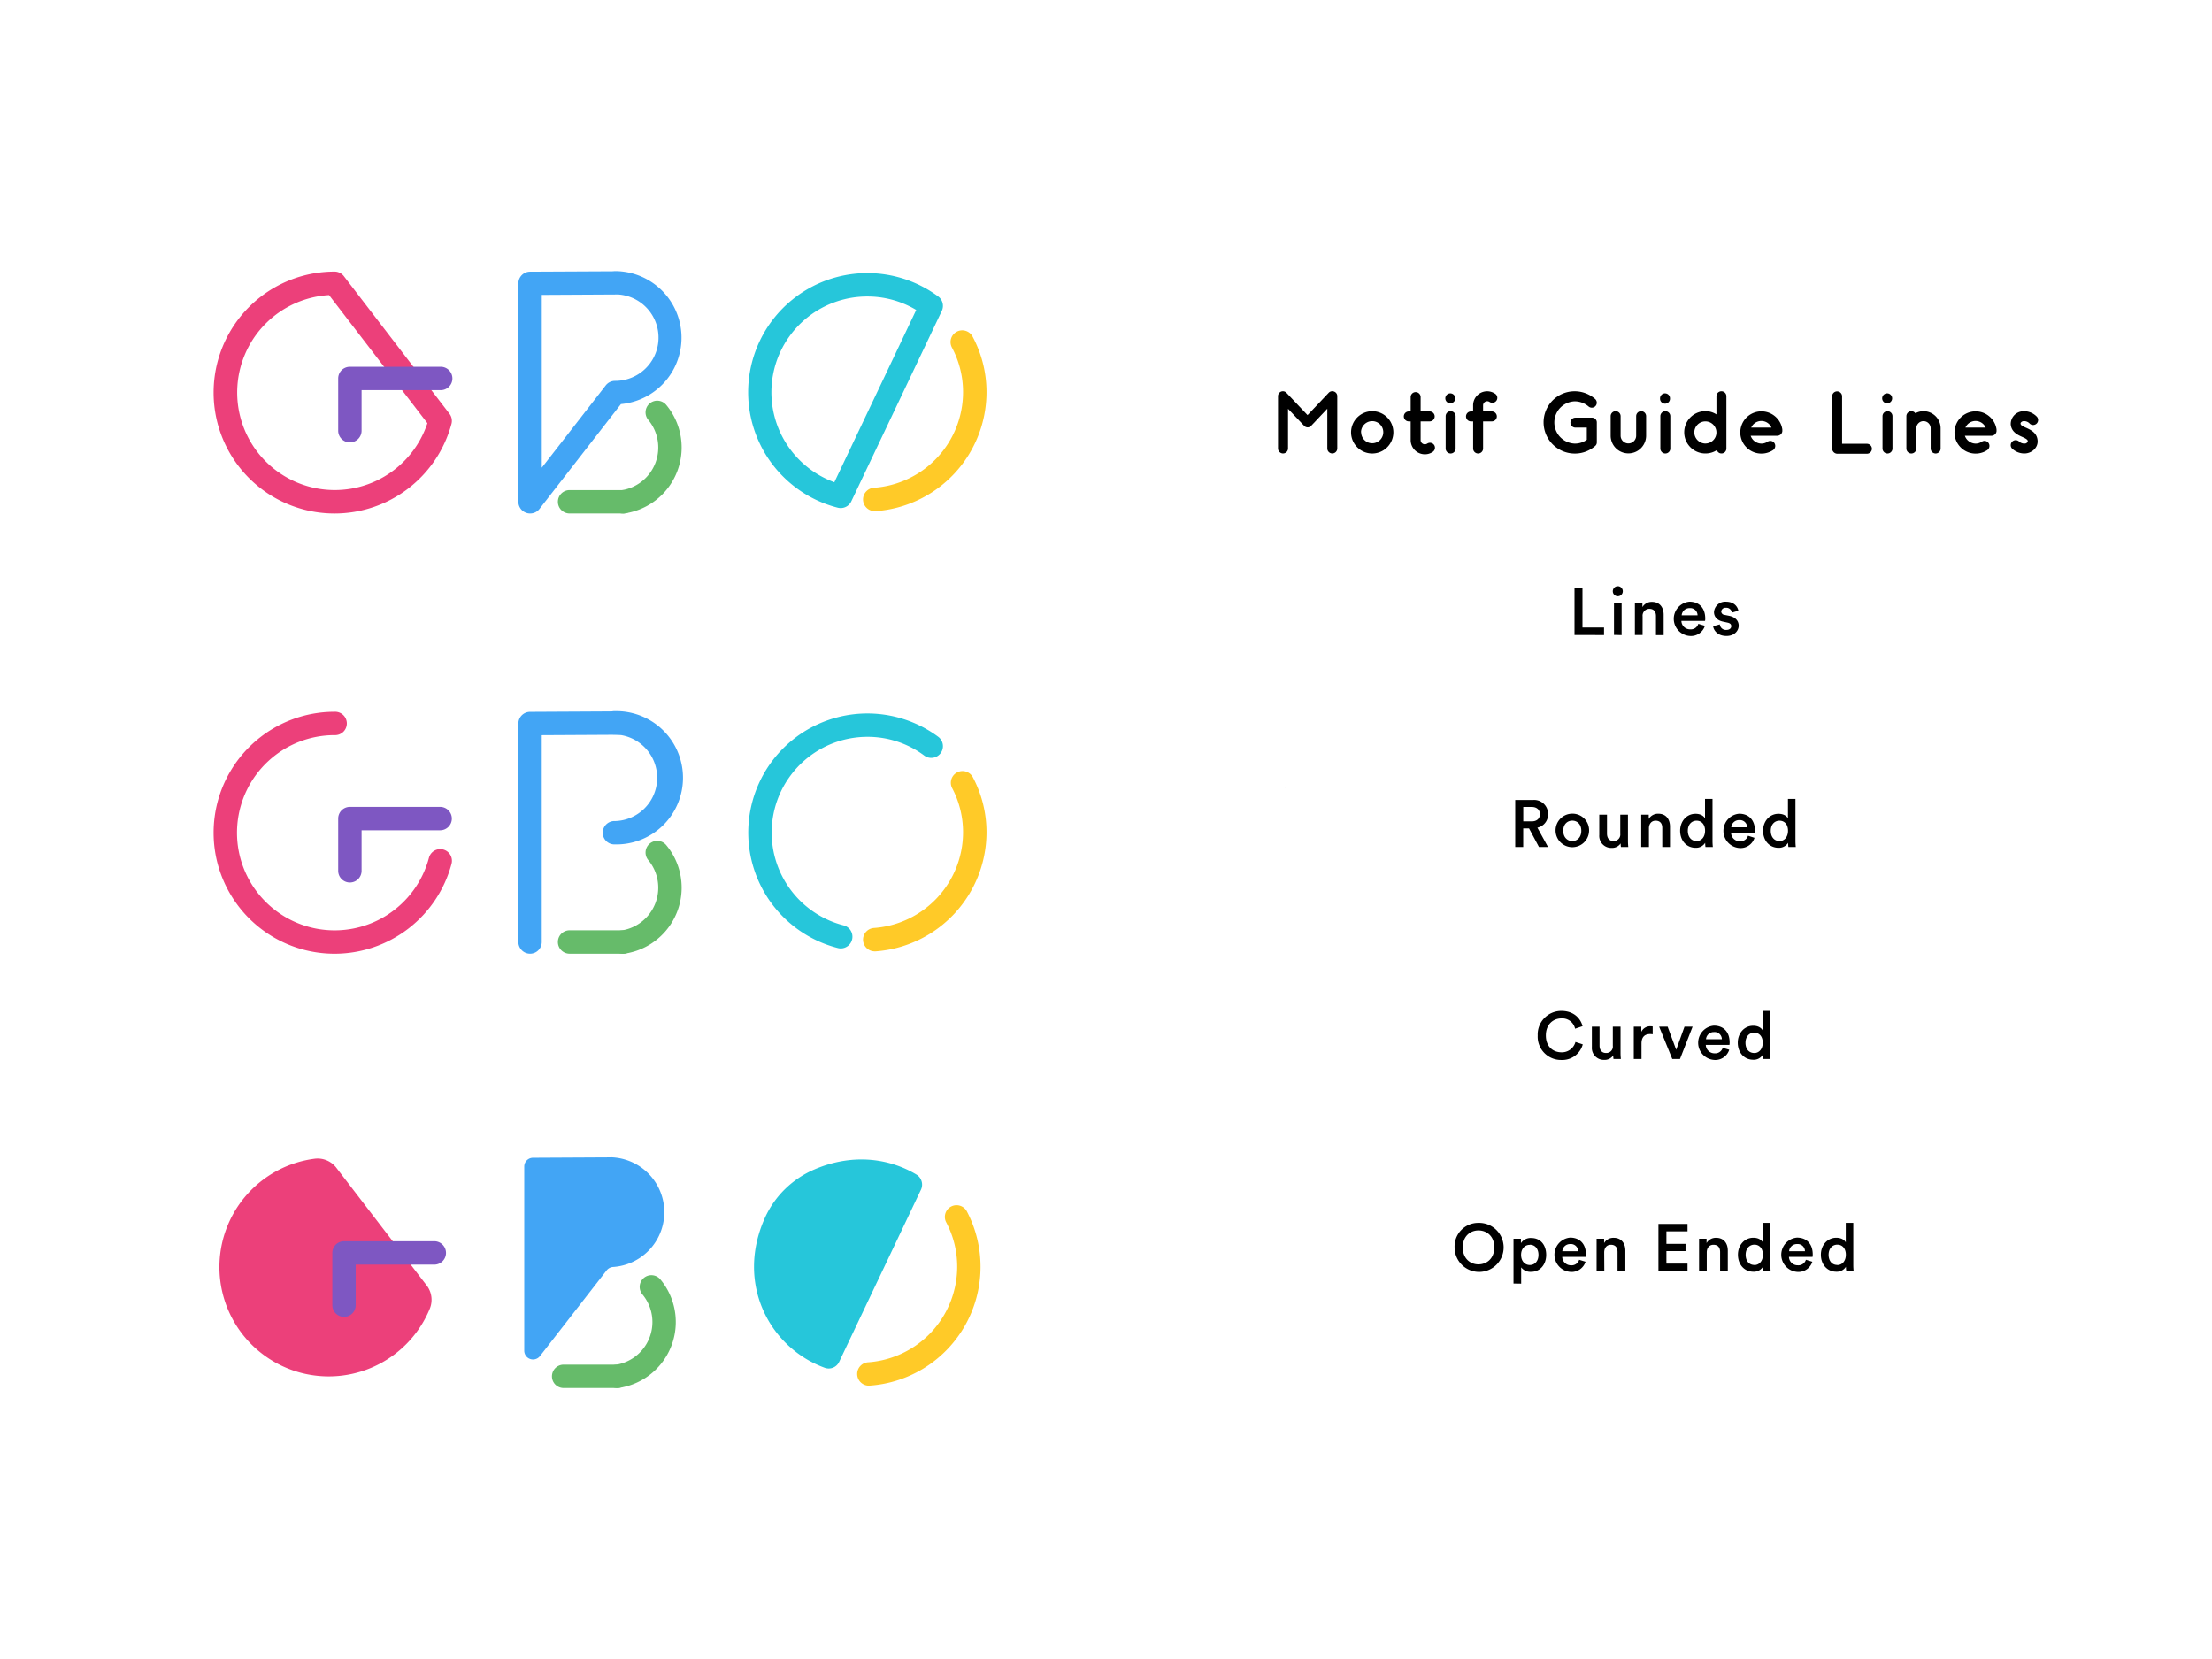 <svg id="Layer_1" data-name="Layer 1" xmlns="http://www.w3.org/2000/svg" viewBox="0 0 800 600"><defs><style>.cls-1{fill:#ec407a;}.cls-2{fill:#7e57c2;}.cls-3{fill:#42a5f5;}.cls-4{fill:#66bb6a;}.cls-5{fill:#26c6da;}.cls-6{fill:#ffca28;}</style></defs><title>nso-motif-guidelines</title><path class="cls-1" d="M121,344.92a43.75,43.75,0,0,1,0-87.5,4.23,4.23,0,1,1,0,8.45,35.3,35.3,0,1,0,34.11,44.44,4.23,4.23,0,1,1,8.17,2.19A43.81,43.81,0,0,1,121,344.92Z"/><path class="cls-2" d="M126.54,319.17a4.23,4.23,0,0,1-4.23-4.23V296.05a4.23,4.23,0,0,1,4.23-4.23h32.64a4.23,4.23,0,1,1,0,8.46H130.77v14.66A4.23,4.23,0,0,1,126.54,319.17Z"/><path class="cls-3" d="M222.42,305.39a4.23,4.23,0,1,1,0-8.45,15.65,15.65,0,0,0,0-31.29,4.23,4.23,0,1,1,0-8.45,24.1,24.1,0,1,1,0,48.19Z"/><path class="cls-4" d="M225.37,344.92a4.23,4.23,0,0,1-.47-8.44,15.63,15.63,0,0,0,9.6-25.37,4.23,4.23,0,1,1,6.51-5.4,24.09,24.09,0,0,1-15,39.16A4.44,4.44,0,0,1,225.37,344.92Z"/><path class="cls-3" d="M191.71,344.91a4.24,4.24,0,0,1-4.23-4.23v-79a4.23,4.23,0,0,1,4.21-4.23l32-.17h0a4.23,4.23,0,0,1,0,8.46l-27.76.15v74.83A4.23,4.23,0,0,1,191.71,344.91Z"/><path class="cls-4" d="M225.37,344.91H206a4.23,4.23,0,1,1,0-8.46h19.37a4.23,4.23,0,0,1,0,8.46Z"/><path class="cls-5" d="M304,343a4.33,4.33,0,0,1-1-.14,43.09,43.09,0,1,1,36.32-76.39,4.23,4.23,0,0,1-5.05,6.79,34.24,34.24,0,0,0-20.59-6.78,34.64,34.64,0,0,0-8.58,68.19A4.23,4.23,0,0,1,304,343Z"/><path class="cls-6" d="M316.35,344.06a4.23,4.23,0,0,1-.28-8.45,34.72,34.72,0,0,0,32.23-34.55,34.15,34.15,0,0,0-4-16.13,4.23,4.23,0,0,1,7.48-3.94,42.46,42.46,0,0,1,5,20.07,43.21,43.21,0,0,1-40.12,43Z"/><path class="cls-1" d="M121,185.72a43.75,43.75,0,0,1,0-87.5,4.24,4.24,0,0,1,3.36,1.65l38.19,49.76a4.24,4.24,0,0,1,.73,3.67A43.81,43.81,0,0,1,121,185.72Zm-2-79a35.29,35.29,0,1,0,35.57,46.33Z"/><path class="cls-2" d="M126.54,160a4.23,4.23,0,0,1-4.23-4.23v-18.9a4.22,4.22,0,0,1,4.23-4.22h32.64a4.23,4.23,0,1,1,0,8.45H130.77v14.67A4.24,4.24,0,0,1,126.54,160Z"/><path class="cls-3" d="M191.71,185.71a4.06,4.06,0,0,1-1.37-.23,4.23,4.23,0,0,1-2.86-4v-79a4.24,4.24,0,0,1,4.21-4.23l30.05-.15a3.82,3.82,0,0,1,.68-.06,24.1,24.1,0,0,1,2.15,48.1l-29.52,38A4.23,4.23,0,0,1,191.71,185.71Zm4.23-79.06v62.5l23.14-29.78a4.25,4.25,0,0,1,3.34-1.63,15.64,15.64,0,0,0,1.21-31.24Z"/><path class="cls-4" d="M225.37,185.72a4.23,4.23,0,0,1-.47-8.44,15.63,15.63,0,0,0,9.6-25.37,4.23,4.23,0,1,1,6.51-5.4,24.09,24.09,0,0,1-15,39.16A3.31,3.31,0,0,1,225.37,185.72Z"/><path class="cls-4" d="M225.37,185.71H206a4.23,4.23,0,1,1,0-8.46h19.37a4.23,4.23,0,0,1,0,8.46Z"/><path class="cls-5" d="M304,183.75a4.19,4.19,0,0,1-1-.13,43.1,43.1,0,1,1,36.32-76.4,4.24,4.24,0,0,1,1.3,5.21l-32.75,68.91A4.23,4.23,0,0,1,304,183.75Zm9.63-76.52a34.64,34.64,0,0,0-11.88,67.18l29.61-62.31A34.26,34.26,0,0,0,313.66,107.23Z"/><path class="cls-6" d="M316.35,184.86a4.23,4.23,0,0,1-.28-8.45,34.7,34.7,0,0,0,32.23-34.54,34.1,34.1,0,0,0-4-16.13,4.23,4.23,0,1,1,7.48-3.95,42.5,42.5,0,0,1,5,20.08,43.19,43.19,0,0,1-40.12,43Z"/><path class="cls-1" d="M113.71,419.07a39.53,39.53,0,1,0,41.71,54.28,8.5,8.5,0,0,0-1.09-8.43l-32.72-42.63A8.53,8.53,0,0,0,113.71,419.07Z"/><path class="cls-2" d="M124.42,476.26a4.24,4.24,0,0,1-4.23-4.23V453.14a4.23,4.23,0,0,1,4.23-4.23h32.65a4.23,4.23,0,1,1,0,8.46H128.65V472A4.23,4.23,0,0,1,124.42,476.26Z"/><path class="cls-3" d="M221.57,418.56l-28.81.15a3.18,3.18,0,0,0-3.16,3.18v66.6a3.18,3.18,0,0,0,5.69,1.95l24.11-31a3.3,3.3,0,0,1,2.39-1.22,19.87,19.87,0,0,0-1.48-39.69"/><path class="cls-4" d="M223.25,502a4.24,4.24,0,0,1-4.24-4.23,4.2,4.2,0,0,1,3.77-4.2,15.63,15.63,0,0,0,9.6-25.38,4.23,4.23,0,1,1,6.51-5.4,24.09,24.09,0,0,1-15,39.16A3.18,3.18,0,0,1,223.25,502Z"/><path class="cls-4" d="M223.26,502H203.85a4.23,4.23,0,1,1,0-8.46h19.37a4.23,4.23,0,0,1,0,8.46Z"/><path class="cls-5" d="M298.29,494.68c-20.08-7.3-32.45-30.7-21.51-54.55A34.54,34.54,0,0,1,294.4,423c13.53-5.86,26.87-4.32,37.12,1.84a4.28,4.28,0,0,1,1.58,5.38l-29.62,62.33A4.17,4.17,0,0,1,298.29,494.68Z"/><path class="cls-6" d="M314.23,501.14a4.23,4.23,0,0,1-.28-8.45,34.7,34.7,0,0,0,32.23-34.54,34.2,34.2,0,0,0-4-16.13,4.23,4.23,0,0,1,7.48-3.95,43.09,43.09,0,0,1-35.16,63.06Z"/><path d="M462.21,162.19v-18.9a1.77,1.77,0,0,1,1.1-1.66,1.74,1.74,0,0,1,1.94.42l7.64,8.08,7.65-8.08a1.78,1.78,0,0,1,2-.42,1.73,1.73,0,0,1,1.1,1.66v18.9a1.8,1.8,0,0,1-3.6,0V147.81L474.2,154a1.7,1.7,0,0,1-1.26.56,1.73,1.73,0,0,1-1.28-.56l-5.83-6.16v14.39A1.81,1.81,0,0,1,464,164,1.84,1.84,0,0,1,462.21,162.19Z"/><path d="M496.28,148.71a7.65,7.65,0,1,1-7.65,7.65A7.68,7.68,0,0,1,496.28,148.71Zm-4,7.65a4,4,0,1,0,4-4.05A4.06,4.06,0,0,0,492.23,156.36Z"/><path d="M518.67,160.93a1.81,1.81,0,0,1-.5,2.5,5,5,0,0,1-2.85.87,5.13,5.13,0,0,1-5.13-5.1v-6.8h-.68a1.8,1.8,0,0,1,0-3.6h.68v-5.19a1.8,1.8,0,1,1,3.6,0v5.19h3.28a1.8,1.8,0,1,1,0,3.6h-3.28v6.77a1.52,1.52,0,0,0,1.53,1.51,1.62,1.62,0,0,0,.85-.25A1.82,1.82,0,0,1,518.67,160.93Z"/><path d="M524.52,142.26a1.8,1.8,0,0,1,1.8,1.8,1.8,1.8,0,1,1-1.8-1.8Zm.11,6.45a1.81,1.81,0,0,1,1.81,1.8v11.7a1.8,1.8,0,1,1-3.6,0v-11.7A1.8,1.8,0,0,1,524.63,148.71Z"/><path d="M540.72,142.39a1.79,1.79,0,0,1,.49,2.5,1.8,1.8,0,0,1-2.5.47,1.5,1.5,0,0,0-2.33,1.26v2.18h3.17a1.8,1.8,0,1,1,0,3.6h-3.17v9.81a1.8,1.8,0,1,1-3.6,0V152.4H532a1.8,1.8,0,1,1,0-3.6h.77v-2.18a5.08,5.08,0,0,1,7.94-4.23Z"/><path d="M558.26,152.76a11.23,11.23,0,0,1,18.62-8.48,1.81,1.81,0,0,1,.18,2.54,1.79,1.79,0,0,1-2.54.18,7.75,7.75,0,0,0-5-1.86,7.65,7.65,0,0,0,0,15.29,7.23,7.23,0,0,0,4.37-1.39v-4.39h-4.12a1.8,1.8,0,0,1,0-3.6h6a1.7,1.7,0,0,1,1.74,1.74v7.15a1.7,1.7,0,0,1-.59,1.35,11.13,11.13,0,0,1-7.33,2.74A11.29,11.29,0,0,1,558.26,152.76Z"/><path d="M595.34,150.51v7.05a6.41,6.41,0,1,1-12.82,0v-7.05a1.8,1.8,0,1,1,3.6,0v7.05a2.81,2.81,0,1,0,5.62,0v-7.05a1.8,1.8,0,0,1,3.6,0Z"/><path d="M602.17,142.26a1.8,1.8,0,0,1,1.8,1.8,1.8,1.8,0,1,1-3.59,0A1.8,1.8,0,0,1,602.17,142.26Zm.12,6.45a1.81,1.81,0,0,1,1.8,1.8v11.7a1.8,1.8,0,0,1-3.6,0v-11.7A1.81,1.81,0,0,1,602.29,148.71Z"/><path d="M616.77,164a7.65,7.65,0,0,1,0-15.3,7.28,7.28,0,0,1,4,1.17v-6.57a1.8,1.8,0,0,1,3.6,0v18.9a1.78,1.78,0,0,1-1.77,1.8,1.74,1.74,0,0,1-1.67-1.21A7.67,7.67,0,0,1,616.77,164Zm0-3.6a4,4,0,1,0-4-4A4.06,4.06,0,0,0,616.77,160.41Z"/><path d="M641.27,162.77a7.64,7.64,0,1,1,3.33-7.49v.07l0,.23a1.77,1.77,0,0,1-1.12,1.86,1.29,1.29,0,0,1-.66.16h-9.67a4.17,4.17,0,0,0,3.87,2.83,4,4,0,0,0,2.23-.67,1.78,1.78,0,0,1,2.49.49A1.86,1.86,0,0,1,641.27,162.77Zm-7.92-8.12h7.33a4,4,0,0,0-7.33,0Z"/><path d="M677,162.3a1.81,1.81,0,0,1-1.8,1.8H664.48a1.92,1.92,0,0,1-1.86-1.87V143.34a1.8,1.8,0,0,1,3.6,0V160.5h8.93A1.81,1.81,0,0,1,677,162.3Z"/><path d="M682.53,142.26a1.79,1.79,0,0,1,1.79,1.8,1.8,1.8,0,1,1-1.79-1.8Zm.11,6.45a1.81,1.81,0,0,1,1.8,1.8v11.7a1.8,1.8,0,0,1-3.6,0v-11.7A1.81,1.81,0,0,1,682.64,148.71Z"/><path d="M691.27,148.71a1.8,1.8,0,0,1,1.46.75,6.08,6.08,0,0,1,2.93-.75,6.19,6.19,0,0,1,6.19,6.19v7.31a1.8,1.8,0,0,1-3.6,0V154.9a2.59,2.59,0,0,0-5.18,0v7.31a1.8,1.8,0,0,1-3.6,0v-11.7A1.81,1.81,0,0,1,691.27,148.71Z"/><path d="M718.74,162.77a7.64,7.64,0,1,1,3.33-7.49v.07l0,.23a1.77,1.77,0,0,1-1.12,1.86,1.29,1.29,0,0,1-.66.16h-9.67a4.17,4.17,0,0,0,3.87,2.83,4,4,0,0,0,2.23-.67,1.78,1.78,0,0,1,2.49.49A1.86,1.86,0,0,1,718.74,162.77Zm-7.92-8.12h7.33a4,4,0,0,0-7.33,0Z"/><path d="M732.15,164a6.42,6.42,0,0,1-4.5-1.82,1.8,1.8,0,0,1,2.54-2.54,2.75,2.75,0,0,0,2.25.76c.39,0,.95-.49.93-.83s-.07-.7-2-1.55-3.94-1.94-4.16-4.55a4.63,4.63,0,0,1,4.18-4.72,6.37,6.37,0,0,1,5.11,1.8,1.8,1.8,0,1,1-2.54,2.54,2.73,2.73,0,0,0-2.25-.76c-.27,0-1,.41-.95.83s.07.7,2,1.55,3.94,1.94,4.16,4.55C737.17,162,734.7,164,732.15,164Z"/><path d="M569.44,229.65v-17h2.88v14.29h7.8v2.73Z"/><path d="M585.09,212a1.82,1.82,0,0,1,1.82,1.83,1.81,1.81,0,0,1-3.62,0A1.82,1.82,0,0,1,585.09,212Zm-1.37,17.62V218h2.76v11.69Z"/><path d="M594.06,229.65h-2.78V218H594v1.56a3.89,3.89,0,0,1,3.46-1.89c2.86,0,4.22,2.06,4.22,4.63v7.39h-2.78v-6.91c0-1.44-.65-2.59-2.4-2.59a2.46,2.46,0,0,0-2.43,2.76Z"/><path d="M616.6,226.32a5.25,5.25,0,0,1-5.28,3.69A6.22,6.22,0,0,1,611,217.6c3.6,0,5.72,2.38,5.72,6.08a3.44,3.44,0,0,1-.08.88h-8.54a3.12,3.12,0,0,0,3.19,3.05,2.82,2.82,0,0,0,2.93-2Zm-2.66-3.8a2.62,2.62,0,0,0-2.88-2.59,2.81,2.81,0,0,0-2.86,2.59Z"/><path d="M622,225.81a2.19,2.19,0,0,0,2.38,2c1.15,0,1.75-.62,1.75-1.34s-.43-1.1-1.37-1.3l-1.73-.38c-2.06-.46-3.14-1.8-3.14-3.41a4.05,4.05,0,0,1,4.3-3.77c3.26,0,4.32,2.11,4.51,3.27l-2.35.67a2,2,0,0,0-2.16-1.75,1.52,1.52,0,0,0-1.69,1.34,1.29,1.29,0,0,0,1.18,1.23l1.78.36c2.2.48,3.36,1.82,3.36,3.55S627.38,230,624.4,230c-3.38,0-4.68-2.21-4.82-3.53Z"/><path d="M553,299.6h-2.11v6.72H548v-17h6.53a5,5,0,0,1,5.33,5.16,4.81,4.81,0,0,1-3.84,4.85l3.84,7h-3.27Zm1-2.55c1.78,0,2.93-1,2.93-2.59s-1.15-2.61-2.93-2.61h-3.09v5.2Z"/><path d="M574.71,300.46a6.06,6.06,0,1,1-6.07-6.19A6,6,0,0,1,574.71,300.46Zm-2.81,0c0-2.42-1.53-3.67-3.26-3.67s-3.27,1.25-3.27,3.67,1.56,3.72,3.27,3.72S571.9,302.91,571.9,300.46Z"/><path d="M582.82,306.65A4.32,4.32,0,0,1,578.4,302v-7.37h2.79v6.86c0,1.44.67,2.67,2.35,2.67a2.34,2.34,0,0,0,2.45-2.62v-6.91h2.78v9.55a21.26,21.26,0,0,0,.12,2.14h-2.66a8.48,8.48,0,0,1-.1-1.3A3.72,3.72,0,0,1,582.82,306.65Z"/><path d="M596.36,306.32h-2.79V294.63h2.72v1.56a3.88,3.88,0,0,1,3.45-1.9c2.86,0,4.23,2.07,4.23,4.64v7.39h-2.79v-6.91c0-1.44-.65-2.6-2.4-2.6-1.58,0-2.42,1.23-2.42,2.76Z"/><path d="M619.35,304.18a20.26,20.26,0,0,0,.12,2.14H616.8a13.72,13.72,0,0,1-.11-1.51,3.87,3.87,0,0,1-3.44,1.8c-3.36,0-5.61-2.64-5.61-6.17,0-3.36,2.28-6.12,5.57-6.12,2,0,3.07.93,3.43,1.68v-7.06h2.71Zm-5.79,0c1.83,0,3.1-1.51,3.1-3.75s-1.25-3.62-3.07-3.62-3.17,1.42-3.17,3.65S611.67,304.16,613.56,304.16Z"/><path d="M634.54,303a5.26,5.26,0,0,1-5.28,3.7,6.22,6.22,0,0,1-.29-12.41c3.6,0,5.72,2.38,5.72,6.07a3.55,3.55,0,0,1-.08.89h-8.54a3.12,3.12,0,0,0,3.19,3,2.83,2.83,0,0,0,2.93-2Zm-2.66-3.79A2.62,2.62,0,0,0,629,296.6a2.8,2.8,0,0,0-2.86,2.59Z"/><path d="M649.35,304.18a20.26,20.26,0,0,0,.12,2.14H646.8a13.72,13.72,0,0,1-.11-1.51,3.87,3.87,0,0,1-3.44,1.8c-3.36,0-5.61-2.64-5.61-6.17,0-3.36,2.28-6.12,5.57-6.12,2,0,3.07.93,3.43,1.68v-7.06h2.71Zm-5.79,0c1.83,0,3.1-1.51,3.1-3.75s-1.25-3.62-3.07-3.62-3.17,1.42-3.17,3.65S641.67,304.16,643.56,304.16Z"/><path d="M556.13,374.49a8.53,8.53,0,0,1,8.57-8.88c4.32,0,6.89,2.54,7.66,5.52l-2.71.91a4.73,4.73,0,0,0-4.95-3.72c-2.81,0-5.62,2-5.62,6.17s2.74,6.09,5.64,6.09a5.08,5.08,0,0,0,5.07-3.74l2.64.87a7.65,7.65,0,0,1-7.71,5.64A8.43,8.43,0,0,1,556.13,374.49Z"/><path d="M580.13,383.32a4.32,4.32,0,0,1-4.41-4.65V371.3h2.78v6.86c0,1.44.67,2.67,2.35,2.67a2.34,2.34,0,0,0,2.45-2.62V371.3h2.79v9.55a18.76,18.76,0,0,0,.12,2.14h-2.67a8.68,8.68,0,0,1-.09-1.3A3.74,3.74,0,0,1,580.13,383.32Z"/><path d="M597.72,374.06a5.8,5.8,0,0,0-.91-.08c-2.16,0-3.14,1.25-3.14,3.44V383h-2.79V371.3h2.72v1.87a3.54,3.54,0,0,1,3.38-2,4.21,4.21,0,0,1,.74.07Z"/><path d="M607.59,383H604.8l-4.75-11.69h3.07l3.1,8.35,3-8.35h2.93Z"/><path d="M625.4,379.65a5.27,5.27,0,0,1-5.28,3.7,6.22,6.22,0,0,1-.29-12.41c3.6,0,5.71,2.37,5.71,6.07a4.61,4.61,0,0,1-.07.89h-8.55a3.15,3.15,0,0,0,3.2,3.05,2.81,2.81,0,0,0,2.92-2Zm-2.67-3.79a2.62,2.62,0,0,0-2.88-2.6,2.8,2.8,0,0,0-2.85,2.6Z"/><path d="M640.21,380.85c0,1.06.09,1.94.11,2.14h-2.66a11.57,11.57,0,0,1-.12-1.52,3.82,3.82,0,0,1-3.43,1.8c-3.36,0-5.62-2.64-5.62-6.16,0-3.36,2.28-6.13,5.57-6.13,2,0,3.07.94,3.43,1.69v-7.06h2.72Zm-5.79,0c1.82,0,3.1-1.52,3.1-3.75s-1.25-3.62-3.07-3.62-3.17,1.41-3.17,3.65S632.53,380.83,634.42,380.83Z"/><path d="M534.71,442.27a8.87,8.87,0,1,1-8.64,8.86A8.54,8.54,0,0,1,534.71,442.27Zm0,15c2.89,0,5.72-2,5.72-6.15S537.6,445,534.71,445s-5.68,2-5.68,6.14S531.86,457.28,534.71,457.28Z"/><path d="M547.38,464.21V448h2.69v1.59a4.2,4.2,0,0,1,3.72-1.85c3.46,0,5.41,2.64,5.41,6.1s-2.14,6.14-5.5,6.14a4.22,4.22,0,0,1-3.55-1.61v5.88Zm5.89-14c-1.83,0-3.15,1.44-3.15,3.63s1.32,3.67,3.15,3.67,3.14-1.44,3.14-3.67S555.14,450.17,553.27,450.17Z"/><path d="M573.43,456.32a5.26,5.26,0,0,1-5.28,3.69,6.22,6.22,0,0,1-.29-12.41c3.6,0,5.71,2.38,5.71,6.08a4.37,4.37,0,0,1-.07.88H565a3.14,3.14,0,0,0,3.2,3.05,2.81,2.81,0,0,0,2.92-2Zm-2.67-3.8a2.62,2.62,0,0,0-2.88-2.59,2.8,2.8,0,0,0-2.85,2.59Z"/><path d="M580.22,459.65h-2.79V448h2.72v1.56a3.87,3.87,0,0,1,3.45-1.89c2.86,0,4.23,2.06,4.23,4.63v7.39H585v-6.91c0-1.44-.65-2.59-2.4-2.59-1.58,0-2.42,1.22-2.42,2.76Z"/><path d="M599.8,459.65v-17h10.51v2.69h-7.63v4.51h6.91v2.62h-6.91V457h7.63v2.69Z"/><path d="M617.27,459.65h-2.78V448h2.71v1.56a3.89,3.89,0,0,1,3.46-1.89c2.85,0,4.22,2.06,4.22,4.63v7.39H622.1v-6.91c0-1.44-.65-2.59-2.4-2.59-1.59,0-2.43,1.22-2.43,2.76Z"/><path d="M640.27,457.52c0,1.05.09,1.94.11,2.13h-2.66a11.25,11.25,0,0,1-.12-1.51,3.84,3.84,0,0,1-3.43,1.8c-3.36,0-5.62-2.64-5.62-6.17,0-3.36,2.28-6.12,5.57-6.12,2,0,3.07.94,3.43,1.68v-7.06h2.72Zm-5.79,0c1.82,0,3.1-1.51,3.1-3.74s-1.25-3.63-3.07-3.63-3.17,1.42-3.17,3.65S632.59,457.49,634.48,457.49Z"/><path d="M655.46,456.32a5.27,5.27,0,0,1-5.28,3.69,6.22,6.22,0,0,1-.29-12.41c3.6,0,5.71,2.38,5.71,6.08a4.37,4.37,0,0,1-.07.88H647a3.14,3.14,0,0,0,3.2,3.05,2.83,2.83,0,0,0,2.93-2Zm-2.67-3.8a2.62,2.62,0,0,0-2.88-2.59,2.8,2.8,0,0,0-2.85,2.59Z"/><path d="M670.27,457.52c0,1.05.09,1.94.11,2.13h-2.66a11.25,11.25,0,0,1-.12-1.51,3.85,3.85,0,0,1-3.43,1.8c-3.36,0-5.62-2.64-5.62-6.17,0-3.36,2.28-6.12,5.57-6.12,2,0,3.07.94,3.43,1.68v-7.06h2.72Zm-5.79,0c1.82,0,3.1-1.51,3.1-3.74s-1.25-3.63-3.08-3.63-3.16,1.42-3.16,3.65S662.58,457.49,664.48,457.49Z"/><path d="M464.91,285.19a1.82,1.82,0,0,0,0-.32,1.93,1.93,0,0,1,0-.24Z"/></svg>